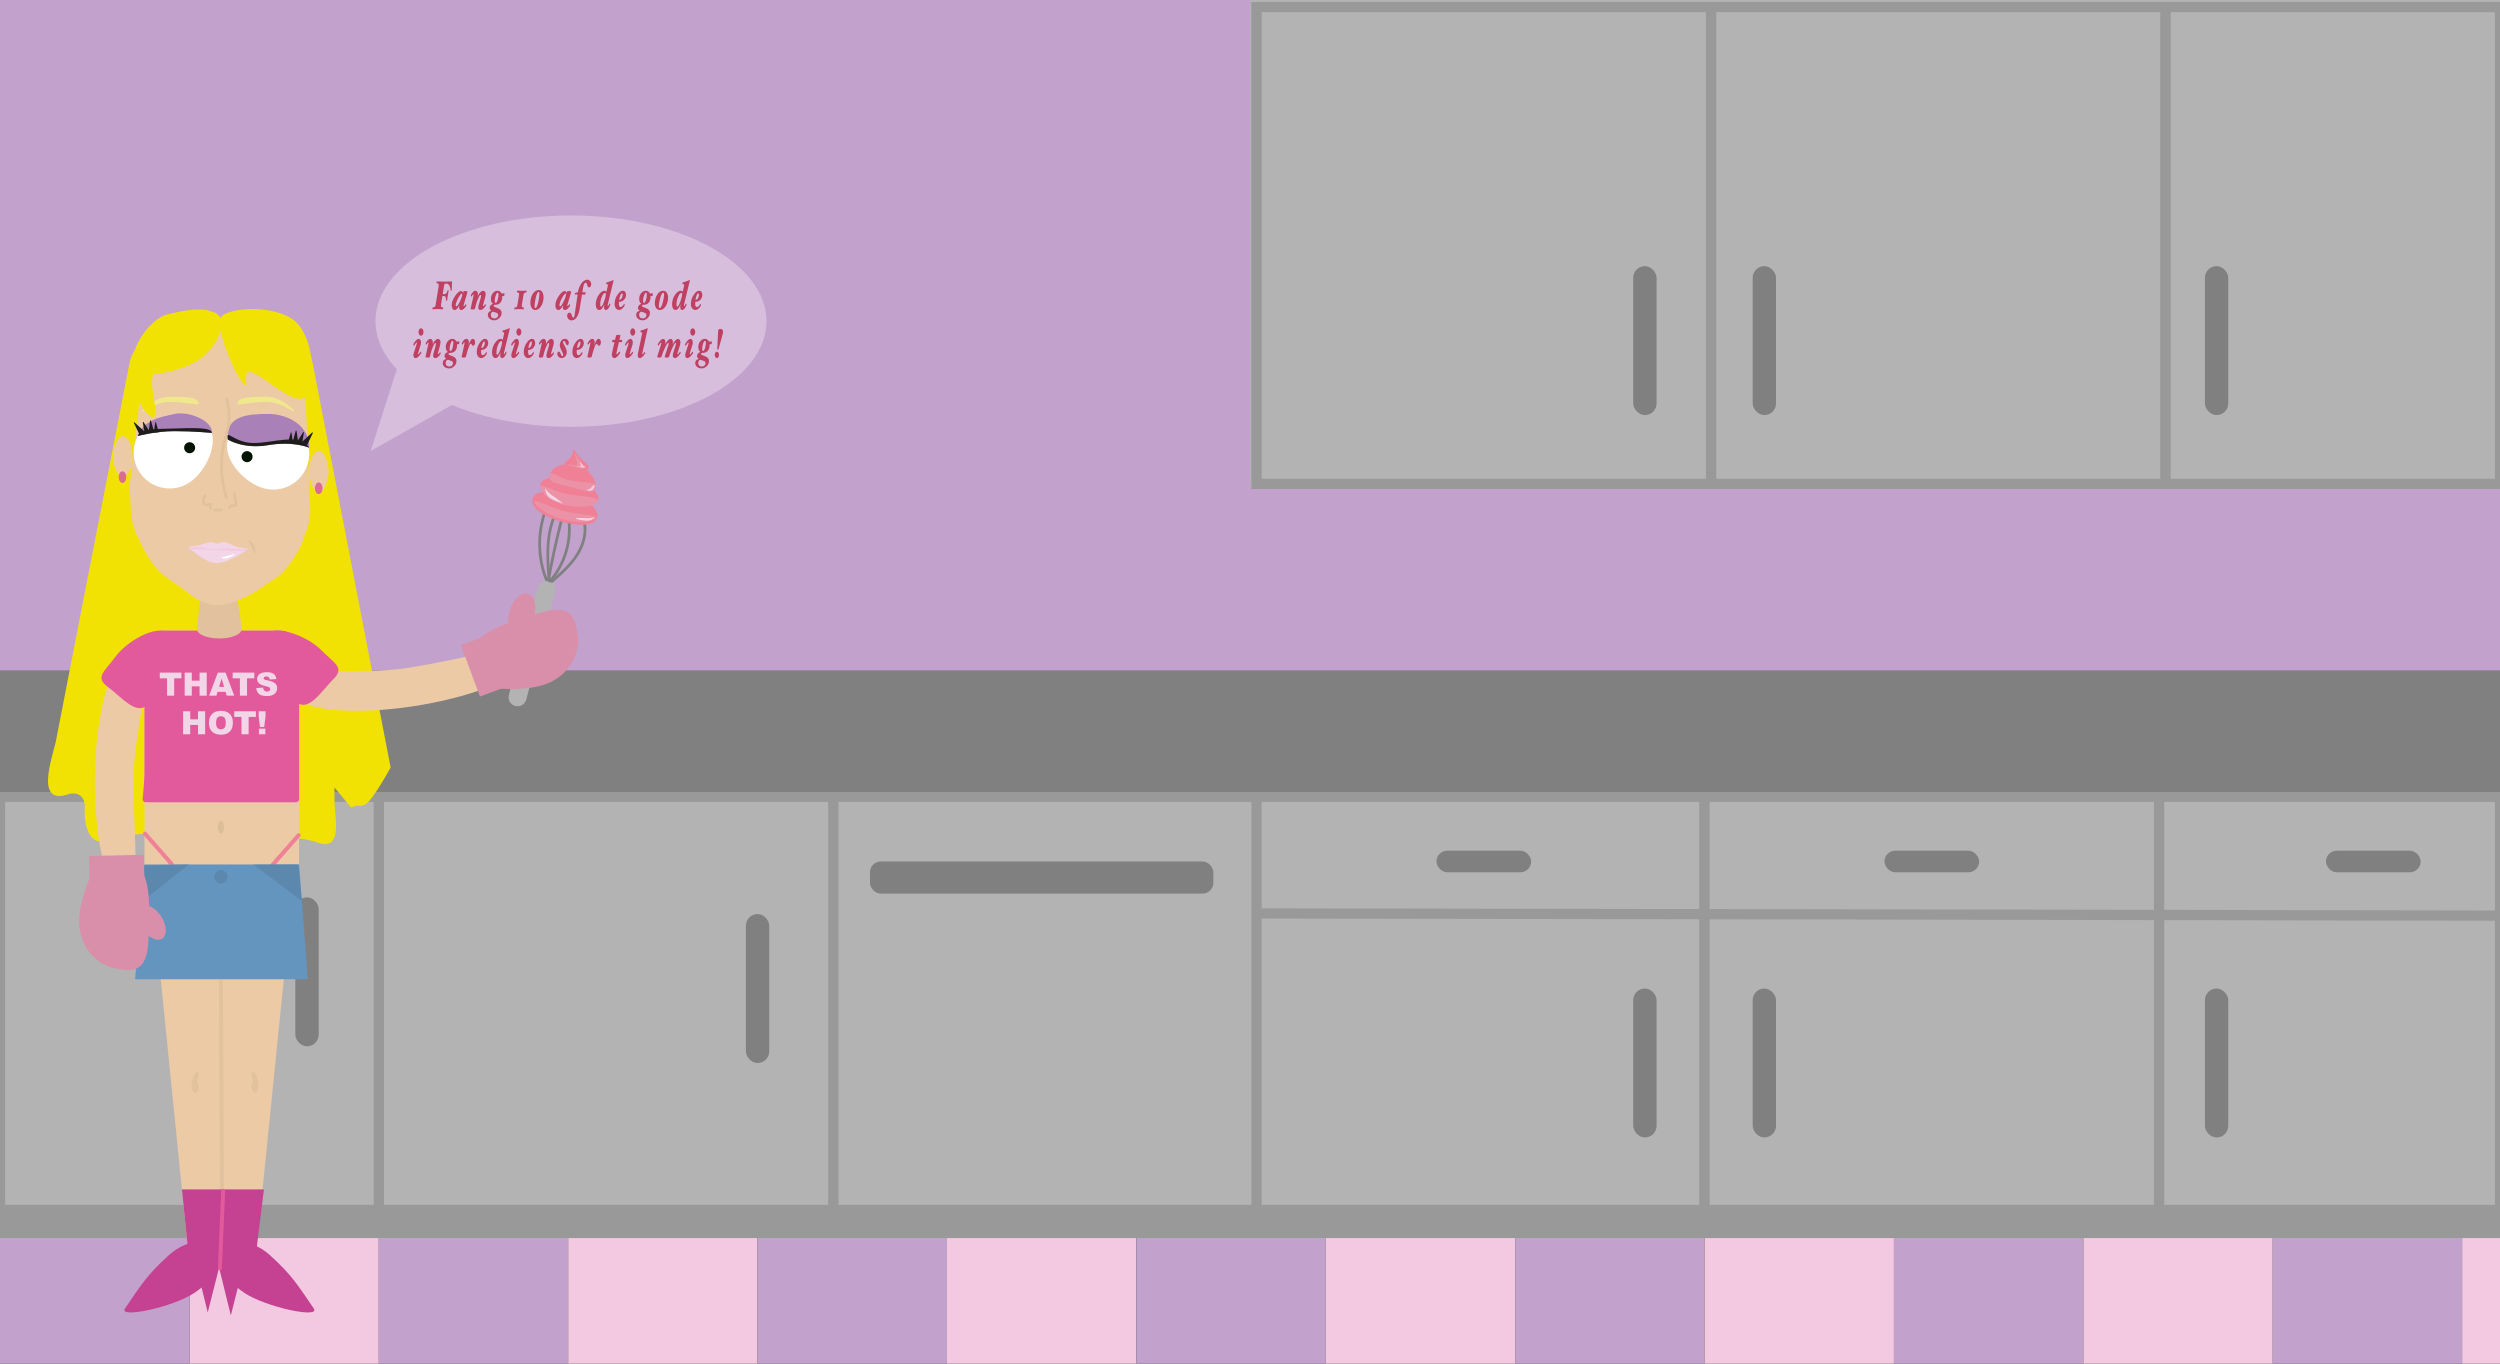 <svg id="Layer_1" data-name="Layer 1" xmlns="http://www.w3.org/2000/svg" xmlns:xlink="http://www.w3.org/1999/xlink" width="1980mm" height="1080mm" viewBox="0 0 5612.6 3061.42"><rect x="0" y="0" width="5612.6" height="3061.42" fill="#333333" stroke="none"/><defs><style>.cls-1,.cls-16{fill:none;}.cls-2{fill:#f2c9e1;}.cls-3{fill:#c2a2cc;}.cls-4,.cls-6{fill:#b3b3b3;}.cls-5{fill:#999;}.cls-6{stroke:#999;stroke-miterlimit:10;stroke-width:23px;}.cls-7{fill:#808081;}.cls-8{clip-path:url(#clip-path);}.cls-9{clip-path:url(#clip-path-2);}.cls-10{fill:#f1e204;}.cls-11{fill:#e1c19e;}.cls-12{fill:#eccaa5;}.cls-13{fill:#e25a9c;}.cls-14{fill:#ddbe9b;}.cls-15{fill:#ef8095;}.cls-16{stroke:#ef8095;stroke-linecap:round;stroke-linejoin:round;stroke-width:1.27px;}.cls-17{fill:#6495bf;}.cls-18{fill:#d98faa;}.cls-19{fill:#c54191;}.cls-20{fill:#5c88ae;}.cls-21{fill:#fff;}.cls-22{fill:#a980b8;}.cls-23{fill:#1d1d1b;}.cls-24{fill:#f2d5e6;}.cls-25{fill:#001400;}.cls-26{fill:#efe88c;}.cls-27{fill:#d96b94;}.cls-28{clip-path:url(#clip-path-4);}.cls-29{fill:#eb92a7;}.cls-30{fill:#d7bedd;}.cls-31{fill:#bf4061;}</style><clipPath id="clip-path"><rect class="cls-1" x="107.83" y="693.98" width="1267.74" height="2259.16"/></clipPath><clipPath id="clip-path-2"><rect class="cls-1" x="107.83" y="693.97" width="1267.74" height="2259.16"/></clipPath><clipPath id="clip-path-4"><rect class="cls-1" x="1199.35" y="1016.48" width="164.14" height="150.79" transform="translate(-106.24 2045.09) rotate(-74.92)"/></clipPath></defs><rect class="cls-2" x="425.2" y="2705.71" width="425.2" height="355.71"/><rect class="cls-3" y="2705.71" width="425.2" height="355.71"/><rect class="cls-3" width="5612.6" height="1778.03"/><rect class="cls-4" y="1778.03" width="5612.6" height="927.68"/><rect class="cls-4" x="2806.3" width="2806.3" height="1086.35"/><rect class="cls-3" x="850.39" y="2705.71" width="425.2" height="355.71"/><rect class="cls-2" x="1275.59" y="2705.71" width="425.2" height="355.71"/><rect class="cls-3" x="1700.79" y="2705.71" width="425.2" height="355.71"/><rect class="cls-2" x="2125.98" y="2705.71" width="425.2" height="355.71"/><rect class="cls-3" x="2551.18" y="2705.71" width="425.2" height="355.71"/><rect class="cls-2" x="2976.38" y="2705.71" width="425.2" height="355.71"/><rect class="cls-3" x="3401.57" y="2705.71" width="425.2" height="355.71"/><rect class="cls-2" x="3826.77" y="2705.71" width="425.2" height="355.71"/><rect class="cls-3" x="4251.97" y="2705.71" width="425.2" height="355.71"/><rect class="cls-2" x="4677.17" y="2705.71" width="425.2" height="355.71"/><rect class="cls-3" x="5102.36" y="2705.71" width="425.2" height="355.71"/><rect class="cls-2" x="5527.56" y="2705.71" width="85.04" height="355.71"/><rect class="cls-5" y="2705.71" width="5612.6" height="73.83"/><rect class="cls-6" x="2806.3" y="1788.89" width="1020.47" height="927.68"/><rect class="cls-6" x="3826.77" y="1788.89" width="1020.47" height="927.68"/><rect class="cls-6" x="4847.24" y="1788.89" width="765.35" height="927.68"/><rect class="cls-6" x="2820.98" y="15.85" width="1020.47" height="1070.5"/><rect class="cls-6" x="3841.45" y="15.85" width="1020.47" height="1070.5"/><rect class="cls-6" x="4861.92" y="15.85" width="750.68" height="1070.5"/><rect class="cls-6" x="1800.5" y="1788.89" width="1020.47" height="927.68"/><rect class="cls-6" x="850.39" y="1788.89" width="1020.47" height="927.68"/><rect class="cls-6" y="1788.89" width="850.39" height="927.68"/><rect class="cls-5" x="4212.65" y="650.03" width="23" height="2806.35" transform="translate(2163.42 6273.69) rotate(-89.9)"/><rect class="cls-7" x="3666.63" y="2219.28" width="52.46" height="334.37" rx="26.23"/><rect class="cls-7" x="3934.81" y="2219.28" width="52.46" height="334.37" rx="26.23"/><rect class="cls-7" x="4950.12" y="2219.28" width="52.46" height="334.37" rx="26.23"/><rect class="cls-7" x="1674.56" y="2052.09" width="52.46" height="334.37" rx="26.23"/><rect class="cls-7" x="663.01" y="2014.56" width="52.46" height="334.37" rx="26.23"/><rect class="cls-7" x="3224.91" y="1909.81" width="212.6" height="48.52" rx="24.26"/><rect class="cls-7" x="4230.71" y="1909.81" width="212.6" height="48.52" rx="24.26"/><rect class="cls-7" x="5221.86" y="1909.81" width="212.6" height="48.52" rx="24.26"/><rect class="cls-7" x="1953.14" y="1934.07" width="770.88" height="72.16" rx="24.26"/><rect class="cls-7" x="3666.63" y="597.5" width="52.46" height="334.37" rx="26.23"/><rect class="cls-7" x="3934.81" y="597.5" width="52.46" height="334.37" rx="26.23"/><rect class="cls-7" x="4950.12" y="597.5" width="52.46" height="334.37" rx="26.23"/><rect class="cls-7" y="1504.99" width="5612.6" height="273.05"/><g id="Artwork_21" data-name="Artwork 21"><g class="cls-8"><g class="cls-9"><path class="cls-10" d="M376.28,745.9H616.33a87.48,87.48,0,0,1,85.9,70.92l174.63,905.82a1.9,1.9,0,0,1-.21,1.26c-66.53,116.93-56.88,73.29-88.07,89.12-.6.3-37.71-45.67-37.71-45v28.72c0,36.4,21,116.83-39.69,94.32-69-25.61-433.88-29.81-476.95-5.64-23.84,13.38-47.58-17.09-43.71-76.49-2.94-35.89-35.3-26.54-36-26.28-78.87,28.09-35.42-86-28.62-120.9L290.41,816.66a87.47,87.47,0,0,1,85.87-70.76"/><path class="cls-11" d="M515.38,1433.43H469.33a26.93,26.93,0,0,1-26.92-26.93l7.69-66.83c0-14.87,4.36-19.23,19.23-19.23h46.05c14.88,0,16.73,1.85,16.73,16.72l10.2,69.34a26.93,26.93,0,0,1-26.93,26.93"/><path class="cls-12" d="M389.15,1307.52l-4-3.14c-1.76-1.38-3.6-2.65-5.47-3.88-37.56-24.7-55.59-62.37-74.24-103.79-13.87-30.8-11.21-62-13.73-87.48-.81-8.09-1.53-17,0-25L313.17,901.3c9.92-72.34,31.59-185.42,104.61-185.42h168c73.09,0,91.57,111.64,100.42,185.22q.34,2.8.46,5.64l8.79,217.65c.06,1.66.2,3.32.38,5,3.67,35.11-6,57.94-19.14,92.2-3.19,8.34,5.63-11,0,0-.09.19-.5,1.06-1.12,2.42a228.63,228.63,0,0,1-42.1,62.25l-.19.2c-4.29,5.16-16.51,12.65-22.06,16.42-12,8.18-39.29,26.34-44.19,29-67.57,36.39-99.76,38-158.36-11.39-2.37-2-8-5.35-12.19-7.89a73,73,0,0,1-7.32-5"/><path class="cls-10" d="M657.28,717c44.3,31.12,52.9,130.35,35.39,165.92-27.8,56.47-150.38-102.59-140.2-27.09,7.07,52.4-84.81-130.27-50.84-149.23,31.91-17.8,113.78-19,155.65,10.4"/><path class="cls-10" d="M377.81,705.28c-46.89,10.6-95.2,93.79-75,121.19s109.28,6.52,148-22,64.12-86.1,33.66-101.22c-28.62-14.21-59.73-8.6-106.65,2"/><path class="cls-12" d="M629,2070.94H366.89a42.52,42.52,0,0,1-42.52-42.52V1458.21a42.52,42.52,0,0,1,42.52-42.51H629a42.51,42.51,0,0,1,42.51,42.51v570.21A42.52,42.52,0,0,1,629,2070.94"/><path class="cls-12" d="M516.63,2830l-34.63.32c-23.48,0-60.61-3.45-60.61-30.86l-74.08-736.3c0-27.41,71.62-34.06,95.1-34.06h99.9c23.48,0,96.83,0,108.05,39.3l-74.8,739c0,27.41-35.45,22.63-58.93,22.63"/><path class="cls-13" d="M664,1801.16H327.22a7,7,0,0,1-7-7.64c1.38-14.07,4.1-44.23,4.1-61.8V1458.21a42.52,42.52,0,0,1,42.52-42.51H629a42.51,42.51,0,0,1,42.51,42.51v335.45a7.5,7.5,0,0,1-7.5,7.5"/><line class="cls-12" x1="495.89" y1="2198.45" x2="498.84" y2="2830.14"/><rect class="cls-11" x="492.93" y="2198.45" width="8.87" height="631.69" transform="translate(-11.72 2.35) rotate(-0.27)"/><path class="cls-14" d="M503.08,1857.19c0,7.94-3.22,14.37-7.19,14.37s-7.18-6.43-7.18-14.37,3.21-14.37,7.18-14.37,7.19,6.43,7.19,14.37"/><path class="cls-15" d="M382.06,1941.93l-59.4-67.6a3.92,3.92,0,1,1,5.89-5.17l59.4,67.6a3.92,3.92,0,1,1-5.89,5.17"/><path class="cls-16" d="M382.06,1941.93l-59.4-67.6a3.92,3.92,0,1,1,5.89-5.17l59.4,67.6a3.92,3.92,0,1,1-5.89,5.17Z"/><path class="cls-15" d="M613.84,1945.39l59.41-67.59a3.92,3.92,0,0,0-5.89-5.18L608,1940.22a3.92,3.92,0,0,0,5.89,5.17"/><path class="cls-16" d="M613.84,1945.39l59.41-67.59a3.92,3.92,0,0,0-5.89-5.18L608,1940.22a3.92,3.92,0,0,0,5.89,5.17Z"/><polygon class="cls-17" points="690.86 2198.45 303.33 2198.45 324.37 1940.79 671.54 1940.79 690.86 2198.45"/><path class="cls-12" d="M299.81,1755c0,143.39,18.87,259.63-18.78,259.63S212.85,1898.39,212.85,1755s34.58-276.63,68.18-259.63c75.46,38.18,18.78,116.24,18.78,259.63"/><path class="cls-13" d="M241.66,1541.85c-29.82-21.7-5.45-35.81,18.06-68.13s90.59-73.69,120.42-52S356.58,1546.64,333.07,1579s-61.58-15.41-91.41-37.11"/><path class="cls-12" d="M925.22,1498c141.45-23.53,253-61.22,259.2-24.07s-103.48,86.32-244.93,109.84-278.55,11.28-267.3-24.65c25.28-80.71,111.59-37.6,253-61.12"/><path class="cls-13" d="M748.85,1524.36c26.42-25.74.29-36.23-27.6-64.85s-100.18-60-126.61-34.27,41.16,120.26,69,148.89,58.75-24,85.17-49.77"/><rect class="cls-18" x="1054.29" y="1434.71" width="55.79" height="123.21" transform="translate(-451.88 468.34) rotate(-20.3)"/><path class="cls-18" d="M319.11,2084.89c13.15,20,33.31,30,45,22.28s10.58-30.17-2.57-50.18-33.31-30-45-22.28-10.58,30.17,2.57,50.18"/><path class="cls-11" d="M542.31,1412.76h-99.9c0,11.42,22.36,20.67,49.95,20.67s49.95-9.25,49.95-20.67"/><path class="cls-19" d="M704.41,2937.6c16,23.28-107.59-2.85-155.37-34.77s-73.8-76.84-58.11-100.33,72.33-23.3,114.93,15.27c50.68,45.88,63,68.15,98.55,119.83"/><path class="cls-19" d="M280.65,2937.6c-16,23.28,107.58-2.85,155.37-34.77s73.8-76.84,58.11-100.33-72.33-23.3-114.93,15.27c-50.68,45.88-63,68.15-98.55,119.83"/><polygon class="cls-19" points="575.56 2807.34 421.39 2799.43 408.39 2670.18 592.54 2670.18 575.56 2807.34"/><polygon class="cls-19" points="466.35 2946.51 436.87 2826.43 497.53 2823.67 466.35 2946.51"/><polygon class="cls-19" points="518.19 2953.13 488.71 2833.05 549.37 2830.29 518.19 2953.13"/><line class="cls-13" x1="501.21" y1="2670.27" x2="493.51" y2="2850.93"/><polygon class="cls-13" points="489.09 2850.65 496.79 2669.99 505.64 2670.55 497.94 2851.21 489.09 2850.65"/><path class="cls-11" d="M564.58,2409.7c1.33-7,8.25-3.5,12.42,9.23,6.59,20.11,1.55,32.57-3.13,34.1-5.65,1.85-14.15-11.34-6.79-22.14,3.26-4.77-3.59-15.43-2.5-21.19"/><path class="cls-11" d="M445.88,2410.27c-1.33-7-8.24-3.49-12.42,9.24-6.59,20.11-1.55,32.57,3.13,34.1,5.65,1.85,14.15-11.35,6.79-22.14-3.26-4.77,3.59-15.44,2.5-21.2"/><polygon class="cls-20" points="677.71 2023.09 569.25 1941.17 669.79 1940.79 677.71 2023.09"/><polygon class="cls-20" points="317.56 2025.34 423.99 1940.79 323.46 1942.88 317.56 2025.34"/><path class="cls-18" d="M253.57,2173.14c-40-9.48-91.42-57.58-71.39-142,17.9-75.43,38.9-102.46,80-103.49,84.93-2.11,72.91,101.38,71.21,178.89s-35.4,77.11-79.86,66.58"/><rect class="cls-18" x="200.31" y="1920.37" width="123.21" height="55.79" transform="translate(-40.39 5.86) rotate(-1.19)"/><path class="cls-20" d="M480.88,1968.35a15,15,0,1,1,15,15,15,15,0,0,1-15-15"/><path class="cls-21" d="M315,1062.43a80.63,80.63,0,0,1,19.37-112.37c36.38-25.68,108.09-31.44,133.77,4.93s-4.38,101.13-40.76,126.81A80.64,80.64,0,0,1,315,1062.43"/><path class="cls-21" d="M690.53,1042.07a80.63,80.63,0,0,1-100.66,53.57c-42.59-13-91.1-66.12-78.1-108.71S594.36,928.4,637,941.41a80.64,80.64,0,0,1,53.58,100.66"/><path class="cls-22" d="M511.77,986.93s34.79,21.92,90.07,12.5c57.14-9.74,92.38,5.74,92.38,5.74,1.43-49.19-47.87-75.92-92-75.92-45.57,0-97,4.16-90.43,57.68"/><path class="cls-22" d="M309.21,978.91S348.81,968,392,968s83.79,3.9,83.79,3.9c1.9-26.61-48.4-49.34-83.76-42.69-34.5,6.49-71.81,16.08-82.84,49.66"/><path class="cls-23" d="M511.77,986.93s34.79,21.92,90.07,12.5c57.14-9.74,92.38,5.74,92.38,5.74-22.75-34-80.16-10.62-124.31-10.62-45.57,0-64.14-34.75-58.14-7.62"/><path class="cls-23" d="M309.21,978.91S348.81,968,392,968s83.79,3.9,83.79,3.9c.05-13.51-48.06-11-86.84-9.87-35.1,1-74.66-.05-79.76,16.84"/></g><path class="cls-24" d="M358.74,1510.08h48.57v12.77H391v38.94H375v-38.94h-16.3Z"/><path class="cls-24" d="M414.61,1510.08h16v18.09h17.46v-18.09H464.1v51.71H448.05v-20.92H430.59v20.92h-16Z"/><path class="cls-24" d="M506.51,1553.25H488.37l-2.52,8.54H469.53L489,1510.08H506.4l19.43,51.71H509.09Zm-3.32-11.18-5.71-18.59-5.64,18.59Z"/><path class="cls-24" d="M522.36,1510.08h48.57v12.77h-16.3v38.94h-16v-38.94h-16.3Z"/><path class="cls-24" d="M575.37,1544.68l15.21-1a11.59,11.59,0,0,0,2,5.64,8.42,8.42,0,0,0,7,3.14,7.84,7.84,0,0,0,5.28-1.6,4.82,4.82,0,0,0,1.85-3.72,4.75,4.75,0,0,0-1.77-3.6q-1.75-1.59-8.18-3-10.52-2.37-15-6.28a12.63,12.63,0,0,1-4.52-10,13.48,13.48,0,0,1,2.32-7.53,15.26,15.26,0,0,1,6.94-5.57c3.1-1.36,7.33-2,12.72-2q9.91,0,15.11,3.68t6.19,11.73l-15.06.88a7,7,0,0,0-7.83-6.66,6.41,6.41,0,0,0-4.2,1.18,3.61,3.61,0,0,0-1.41,2.87,2.88,2.88,0,0,0,1.17,2.23q1.13,1,5.36,1.9,10.47,2.27,15,4.57a15.73,15.73,0,0,1,6.59,5.73,14.48,14.48,0,0,1,2.07,7.65,16.39,16.39,0,0,1-2.75,9.17,17.22,17.22,0,0,1-7.69,6.37,31.05,31.05,0,0,1-12.45,2.17q-13.2,0-18.28-5.08A20.07,20.07,0,0,1,575.37,1544.68Z"/><path class="cls-24" d="M411.06,1596.76h16v18.1H444.5v-18.1h16.05v51.71H444.5v-20.91H427v20.91h-16Z"/><path class="cls-24" d="M469.15,1622.65q0-12.66,7.06-19.71t19.64-7.06q12.91,0,19.9,6.93t7,19.42q0,9.06-3.05,14.87a21.68,21.68,0,0,1-8.82,9q-5.76,3.22-14.37,3.23T482,1646.57a21.79,21.79,0,0,1-9.29-8.82Q469.15,1631.72,469.15,1622.65Zm16,.08q0,7.83,2.91,11.25a11,11,0,0,0,15.89.07q2.82-3.36,2.82-12,0-7.3-2.94-10.67a10.06,10.06,0,0,0-8-3.37,9.71,9.71,0,0,0-7.76,3.42Q485.14,1614.82,485.13,1622.73Z"/><path class="cls-24" d="M525.9,1596.76h48.57v12.77h-16.3v38.94h-16v-38.94H525.9Z"/><path class="cls-24" d="M580.78,1596.76h15.35v11.79l-3,23.66h-9.48l-2.9-23.66Zm.53,39h14.32v12.66H581.31Z"/><g class="cls-9"><path class="cls-23" d="M702.17,972.43l-13,27.47-10.91-8,22.24-20.67a1,1,0,0,1,1.63,1.18"/><path class="cls-23" d="M682.22,971.51l-3.54,22-10.31-3.91,12-18.85a1,1,0,0,1,1.88.71"/><path class="cls-23" d="M665.79,967.71l3.2,22.1-11-.66,5.81-21.56a1,1,0,0,1,2,.12"/><path class="cls-23" d="M654.48,972.08l3.2,22.1-11-.66L652.48,972a1,1,0,0,1,2,.12"/><path class="cls-23" d="M300.69,949.79l13.2,27.36,10.84-8.08-22.42-20.48a1,1,0,0,0-1.62,1.2"/><path class="cls-23" d="M320.64,948.7l3.72,22,10.28-4L322.5,948a1,1,0,0,0-1.86.73"/><path class="cls-23" d="M337,944.75l-3,22.13,11-.76-6-21.5a1,1,0,0,0-2,.13"/><path class="cls-23" d="M348.37,949l-3,22.12,11-.75-6-21.51a1,1,0,0,0-2,.14"/><path class="cls-25" d="M413.42,1005.17a12.35,12.35,0,1,1,12.35,12.35,12.35,12.35,0,0,1-12.35-12.35"/><path class="cls-25" d="M542.31,1025.26a12.36,12.36,0,1,1,12.35,12.35,12.35,12.35,0,0,1-12.35-12.35"/><path class="cls-26" d="M660.74,923.83c0,3.6-29.27-21.64-62.32-21.64s-65.57,8.6-65.57,5c0-16.52,32.51-16.52,65.57-16.52s62.32,29.56,62.32,33.16"/><path class="cls-11" d="M506.51,897.05c2.55,14.92,5.1,30,4.44,45.19-.65,14.84-5.39,28.89-9.14,43.14a236.5,236.5,0,0,0,3.55,132.31c1.24,3.87,7.36,2.22,6.11-1.68a230.89,230.89,0,0,1-10.7-84.3,226.55,226.55,0,0,1,6.4-41.75c3.62-14.41,8.56-28.5,9.83-43.39,1.48-17.17-1.49-34.34-4.38-51.2a3.2,3.2,0,0,0-3.9-2.22,3.25,3.25,0,0,0-2.21,3.9"/><path class="cls-11" d="M523,1108.85q1.06,6.64,2.14,13.27l1,6.33a16,16,0,0,1,.4,2.75c0,.14-.07.62,0,.56.09-.36-.11,0-.11,0a20.45,20.45,0,0,1-2.78.39,23.44,23.44,0,0,0-4.73.27c-3.3.67-6.56,3.15-6.31,6.84a3.24,3.24,0,0,0,3.17,3.17,3.2,3.2,0,0,0,3.17-3.17c0-.59-.09-.29-.13,0s.22-.14,0-.06a7.37,7.37,0,0,1,1.35-.56,19.34,19.34,0,0,1,3.84-.13c3.48-.09,7.27-1.18,8.52-4.82.7-2.06.17-4.23-.17-6.3s-.71-4.42-1.07-6.64l-2.19-13.56c-.27-1.69-2.38-2.63-3.9-2.21a3.23,3.23,0,0,0-2.21,3.89"/><path class="cls-11" d="M496.8,1141.91H482.49a3.17,3.17,0,1,0,0,6.33H496.8a3.17,3.17,0,1,0,0-6.33"/><path class="cls-11" d="M475.65,1140.79c0-2.79-.09-5.58-.13-8.37a3.16,3.16,0,0,0-1.57-2.73c-3-1.51-5.45-.45-8.36.55-1.85.64-3.16.33-4.55-1.37-3.37-4.14-.26-10,1.88-14.22,1.85-3.62-3.61-6.83-5.47-3.2-3.13,6.11-6.38,13.66-2.22,20.13a11.08,11.08,0,0,0,7.66,5.25,9.86,9.86,0,0,0,4.8-.63c.68-.25,1.35-.55,2-.77.1,0,.77-.26.75-.24s.52.09.27,0c-.52-.91-1-1.83-1.57-2.74q.07,4.18.13,8.37c.06,4.07,6.4,4.08,6.34,0"/><path class="cls-24" d="M422.46,1228.3s37.14-7.82,64.13-6.61c29,1.3,70.25,11.17,70.25,11.17s-45.15,33.63-73.66,31.32c-25.49-2.07-60.72-35.88-60.72-35.88"/><path class="cls-24" d="M427.49,1233.15l57,11.67a3.26,3.26,0,0,0,3.9-2.21,3.2,3.2,0,0,0-2.22-3.9l-57-11.66a3.24,3.24,0,0,0-3.9,2.21,3.19,3.19,0,0,0,2.21,3.89"/><path class="cls-24" d="M427.41,1233c16,2.44,30.51,11.63,47,11.46,4.08,0,4.09-6.38,0-6.34-15.84.16-29.91-8.88-45.34-11.23a3.27,3.27,0,0,0-3.9,2.21c-.41,1.5.51,3.64,2.22,3.9"/><path class="cls-24" d="M446.43,1224.26s21.49-7.09,28.7-7.21c7.74-.14,16.54,6.74,16.54,6.74s-9.14,6.49-16.77,6.31c-6.82-.17-28.47-5.84-28.47-5.84"/><path class="cls-24" d="M487.24,1221.42s9.2-5.3,16.34-4.33c7.67,1,26.21,10.15,26.21,10.15s-20.89,4-28.41,2.71c-6.71-1.19-14.14-8.53-14.14-8.53"/><path class="cls-2" d="M431.14,1233c31.5,1.27,63,2.74,94.52,3.79a193,193,0,0,0,26.35-.63c1.61-.17,5.21-2.2,4.82-3.28-.47-1.34-4.8-1.34-6.41-1.17a171.25,171.25,0,0,1-22.43.53c-7.8-.21-15.64-1.73-23.4-.9-15.22,1.63-30.58,2.61-47.07-1.89-8.49-2.31-24.39-1.18-33.19-1.53-3.86-.16,3,4.93,6.81,5.08"/><path class="cls-21" d="M528.3,1242.93c-14.7,13.19-28,12.71-31.52,8.81"/><path class="cls-12" d="M276.36,1071.53c-11.18.21-22.51-24-22.93-44.86-.46-22.4,11.54-48.07,22.93-47.87s22,26.46,21.41,48.54c-.56,19.74-10.33,44-21.41,44.19"/><path class="cls-12" d="M716.23,1104.52c-11.17.21-22.5-24-22.93-44.86-.45-22.4,11.55-48.08,22.93-47.87s22,26.46,21.42,48.54c-.56,19.73-10.33,44-21.42,44.19"/><path class="cls-26" d="M318.54,923.83c0,3.6,29.28-21.64,62.33-21.64s65.56,8.6,65.56,5c0-16.52-32.51-16.52-65.56-16.52s-62.33,29.56-62.33,33.16"/><path class="cls-10" d="M341.21,860.41c0,28.43,25.56,111.36-17.48,60.36-10-11.8-16.26-31.93-16.26-60.36S322.57,809,341.21,809s0,23,0,51.46"/><path class="cls-27" d="M724,1096.16c0,7.22-3.78,13.07-8.45,13.07s-8.44-5.85-8.44-13.07,3.78-13.07,8.44-13.07,8.45,5.85,8.45,13.07"/><path class="cls-27" d="M283.43,1071.14c0,7.22-3.78,13.07-8.44,13.07s-8.45-5.85-8.45-13.07,3.79-13.07,8.45-13.07,8.44,5.85,8.44,13.07"/><path class="cls-4" d="M1156.67,1584.84h0a20.14,20.14,0,0,1-14.21-24.68l65.34-242.47a20.14,20.14,0,0,1,38.89,10.47l-65.34,242.48a20.12,20.12,0,0,1-24.68,14.2"/><path class="cls-11" d="M556.86,1212.06c16.42,7.11,18.55,24,15.24,31.67"/><path class="cls-18" d="M1297.4,1430.59c4.14,40.93-24.48,105.23-110.78,113.94-77.14,7.78-109.56-3.22-124-41.75-29.81-79.56,71.92-102.09,145.71-125.85s84.45,8.21,89.06,53.66"/><path class="cls-18" d="M1198.51,1387.18c7.65-25.55,1.67-49.9-13.37-54.4s-33.41,12.55-41.06,38.1-1.66,49.9,13.37,54.4,33.41-12.56,41.06-38.1"/><path class="cls-7" d="M1229.87,1301a216.29,216.29,0,0,1-14-57.44,220.1,220.1,0,0,1,1.88-59.12,217.69,217.69,0,0,1,8.22-32.68c1.3-3.87-4.82-5.54-6.11-1.68a222.89,222.89,0,0,0-11.19,59.5,227,227,0,0,0,5.08,60.34,217.42,217.42,0,0,0,10,32.76,3.26,3.26,0,0,0,3.89,2.22c1.52-.42,2.85-2.3,2.22-3.9"/><path class="cls-7" d="M1241.51,1307.42c15.55-13.49,31.14-27.14,44.27-43.06,13-15.71,23.5-33.7,28.21-53.66a91.07,91.07,0,0,0,1.67-34c-.25-1.69-2.4-2.62-3.9-2.21a3.25,3.25,0,0,0-2.21,3.9c2.73,19-2.25,38.53-10.92,55.44-9,17.61-22.12,32.64-36.29,46.3-8.17,7.88-16.73,15.35-25.31,22.79a3.2,3.2,0,0,0,0,4.48,3.24,3.24,0,0,0,4.48,0"/><path class="cls-7" d="M1236.08,1304c-2.84-36.7-5.76-74.24,1.46-110.63a181.09,181.09,0,0,1,8.5-29.61,3.18,3.18,0,0,0-2.21-3.9,3.24,3.24,0,0,0-3.9,2.22c-13.48,35-14.35,73.17-12.37,110.17.56,10.59,1.37,21.17,2.19,31.75a3.24,3.24,0,0,0,3.16,3.17,3.19,3.19,0,0,0,3.17-3.17"/><path class="cls-7" d="M1237.52,1306.45a180.11,180.11,0,0,0,29.29-47.29,185.12,185.12,0,0,0,13.81-54.52,175.77,175.77,0,0,0,.19-31.37,3.26,3.26,0,0,0-3.17-3.17,3.18,3.18,0,0,0-3.17,3.17,174.29,174.29,0,0,1-3.87,53.83,178.25,178.25,0,0,1-20,50.2A169.8,169.8,0,0,1,1233,1302a3.26,3.26,0,0,0,0,4.48,3.19,3.19,0,0,0,4.48,0"/><path class="cls-7" d="M1234.43,1302.5q9.48-52.24,21.76-103.92,3.48-14.58,7.17-29.11c1-4-5.11-5.64-6.11-1.69q-13.08,51.46-23.36,103.58-2.9,14.7-5.57,29.46a3.25,3.25,0,0,0,2.21,3.89,3.2,3.2,0,0,0,3.9-2.21"/></g><g class="cls-28"><path class="cls-15" d="M1340.88,1161c-5.61,20.83-40.6,20.94-80.81,10.11s-69.21-32.93-64.79-49.34c6.92-25.68,39.47-15.62,80.81-10.11s69.21,32.92,64.79,49.34"/><path class="cls-15" d="M1341.59,1124.09c-8.77,15.24-37.07,23.18-72.52,13.63S1214,1106,1213.21,1089.5c-.78-17.42,37.07-23.18,72.52-13.62s64.59,33,55.86,48.21"/><path class="cls-15" d="M1337.87,1089.92c2.08,17.58-31.26,24.77-59.54,17.15s-50.69-28.86-42.87-44.74c8-16.2,31.26-24.77,59.54-17.14s41,29,42.87,44.73"/><path class="cls-15" d="M1321.35,1050.79c-2.27,8.41-15.73,12.09-30.07,8.23s-29.44-17.92-21.87-22.22c31.82-18,4.15-46.4,30.22-12.51,9.06,11.77,24,18.1,21.72,26.5"/><path class="cls-29" d="M1316.27,1049c-.25,3-5.34,3.23-10.39,2.8s-63.89-14.83-12.83-6.56c12.32,2-21.15-56,13.51-5.6,2.87,4.17,10,6.4,9.71,9.36"/><path class="cls-29" d="M1333.77,1167c-6.49,4.18-35.3,8.38-71.73-1.44s-55.43-28-60.2-34.11c-14.47-18.38,29.87,6.54,66.3,16.36s85.24,6.54,65.63,19.19"/><path class="cls-29" d="M1337.27,1130.34c-6.83,6.39-37.93,11.65-73.09,2.77s-45.07-26.85-49-34.74c-10.45-20.69,25.81,6.15,61.64,11.63,35.25,5.39,77.75,4.24,60.5,20.34"/><path class="cls-29" d="M1333.46,1101c-5.66,7.44-20.24.42-55.4-8.46s-42.18-9.25-43.46-18c-4.13-28,15.79-.15,51.63,5.33,35.25,5.39,63.9-.83,47.23,21.12"/><path class="cls-2" d="M1312.66,1048.59c0,1.23-2.14,1.45-4.24,1.38s-26.75-4.78-5.45-2.44c5.14.56-9.93-22.73,5.47-2.61,1.28,1.67,4.26,2.44,4.22,3.67"/><path class="cls-24" d="M1263.64,1130.22c1.88,1.39-20.45-6.51-29.32-12.5s-9.93-18-10.65-20c-1.89-5.3,5.55,8,14.62,13.6,13,8.06,19.2,14.33,25.35,18.88"/><path class="cls-24" d="M1333.33,1163.13c-1.68.93-7.47,6.75-17.72,5.72a138.91,138.91,0,0,1-21.24-3.68c-6.95-2.08,10.09-2.76,20.33-1.73s24.8-3.72,18.63-.31"/><path class="cls-2" d="M1334.25,1089.4c1.64,1.46,0,6-3.68,10.12s-11.34,1.89-13,.43,4.92-.2,8.59-4.33,6.43-7.68,8.07-6.22"/></g></g></g><ellipse class="cls-30" cx="1281.88" cy="720.98" rx="438.91" ry="237.21"/><polygon class="cls-30" points="1061.24 882.84 832.23 1012.53 890.88 828.85 973.68 784.91 1061.24 882.84"/><path class="cls-31" d="M1014.94,631.87c-.08.72-.16,2.17-.25,4.36s-.14,3.77-.18,4.73q-.12,2.16-.18,5t-.06,5.94c0,.18-.17.35-.49.5a1.77,1.77,0,0,1-1.71,0c-.32-.15-.49-.32-.49-.5a26.61,26.61,0,0,0-2.58-10.26q-2.34-4.95-6.72-4.95h-1a4.72,4.72,0,0,0-2.56.76q-1.21.76-1.88,4.55l-2.94,18.27h2.86a6.88,6.88,0,0,0,5-1.71q1.8-1.71,2.83-6.3c0-.18.22-.34.55-.49a2,2,0,0,1,.79-.23,2.34,2.34,0,0,1,1,.23c.32.15.46.31.42.49-.28,1.74-.59,3.51-.91,5.31s-.63,3.48-.92,5c-.28,1.74-.56,3.71-.82,5.9s-.54,4.12-.82,5.8a1,1,0,0,1-.61.54,2.39,2.39,0,0,1-.74.18,1.83,1.83,0,0,1-1-.22c-.25-.15-.37-.32-.37-.5.25-3.6-.09-6.12-1-7.56a4.56,4.56,0,0,0-4.11-2.16h-2.8l-3,18.31c-.08.48-.15,1-.21,1.66a13.2,13.2,0,0,0-.09,1.4,5.18,5.18,0,0,0,.7,2.93c.46.69,1.8,1.22,4,1.58.12,0,.2.21.25.62s.06.72.06.89a6.93,6.93,0,0,1-.22,1.52c-.14.59-.29.89-.45.89q-3,0-6.19-.23c-2.14-.15-4-.22-5.64-.22s-3.43.07-5.55.22-4.08.23-5.91.23q-.06,0-.18-.45a3.73,3.73,0,0,1-.13-1.07,5.25,5.25,0,0,1,.25-1.47q.24-.84.48-.93c2.49-.42,4.12-1,4.92-1.89s1.41-2.75,1.86-5.72l6.42-39.54c.08-.54.15-1.07.21-1.58a12.79,12.79,0,0,0,.09-1.49,5.28,5.28,0,0,0-.64-2.93c-.43-.63-1.78-1.16-4-1.58-.09-.06-.16-.28-.22-.66a6.26,6.26,0,0,1-.09-.85,6.76,6.76,0,0,1,.21-1.51c.15-.6.32-.89.52-.89l8.66.27q5.85.18,9,.18,2.87,0,8.29-.14C1010.14,632.09,1013,632,1014.94,631.87Z"/><path class="cls-31" d="M1049.59,655.45l-7.81,26.28c-.37,1.26-.63,2.24-.79,2.93a7.12,7.12,0,0,0-.25,1.48,2,2,0,0,0,.12.86.4.4,0,0,0,.37.22c.85,0,1.74-.7,2.65-2.11s1.52-2.12,1.8-2.12.65.32,1,1a3.74,3.74,0,0,1,.49,1.3c0,1.15-1.35,3.2-4,6.17s-5.1,4.46-7.26,4.46a4.87,4.87,0,0,1-3.78-1.4,5.72,5.72,0,0,1-1.28-4,17.36,17.36,0,0,1,.3-3.56c.21-.93.51-2,.92-3.29a41.1,41.1,0,0,1-5.52,9q-2.77,3.24-6.13,3.24a5.15,5.15,0,0,1-4.58-3,15.42,15.42,0,0,1-1.71-7.75q0-9.54,7.55-20.61t13.46-11.07a4.09,4.09,0,0,1,3.06,1.35,5.16,5.16,0,0,1,1.28,3.69l1.07-4c.08-.36.59-.63,1.52-.81a15.17,15.17,0,0,1,2.87-.27,8.45,8.45,0,0,1,3.39.68C1049.31,654.6,1049.75,655,1049.59,655.45Zm-11.85,5.67a3.62,3.62,0,0,0-.25-1.57.78.78,0,0,0-.73-.5q-1.1,0-3.29,2.84a57.93,57.93,0,0,0-4.63,7.24,65.94,65.94,0,0,0-3.93,8.55,22.27,22.27,0,0,0-1.74,7.47,3.6,3.6,0,0,0,.43,2,1.54,1.54,0,0,0,1.34.58q2.37,0,7.59-10.84T1037.74,661.12Z"/><path class="cls-31" d="M1090.76,685.24q0,1.53-4,6.08t-8,4.55a4.88,4.88,0,0,1-3.72-1.31,5.55,5.55,0,0,1-1.22-3.91,19.63,19.63,0,0,1,.22-2.8,36.5,36.5,0,0,1,.82-3.78l4.2-14.67c.28-1.08.5-2,.64-2.7a11.29,11.29,0,0,0,.21-2.16,6.37,6.37,0,0,0-.21-1.89,1,1,0,0,0-1.07-.63c-1,0-2.47,2.19-4.48,6.57a111.75,111.75,0,0,0-5.46,14.67l-2.37,10c-.13.48-.82.85-2.08,1.12a15.12,15.12,0,0,1-2.68.41,20.57,20.57,0,0,1-2.93-.41c-1.47-.27-2.16-.64-2.08-1.12l6-26.92c.28-1.2.49-2.13.61-2.79a9.76,9.76,0,0,0,.18-1.71,1.48,1.48,0,0,0-.15-.72.45.45,0,0,0-.4-.27c-.61,0-1.4.83-2.38,2.48s-1.62,2.47-2,2.47-.65-.33-1-1a4.14,4.14,0,0,1-.49-1.26q0-1.62,3.39-6.16t7-4.55a4.84,4.84,0,0,1,4.15,2.12,9.38,9.38,0,0,1,1.53,5.62q0,.81-.06,1.44a7,7,0,0,1-.24,1.26l-.84,3.42a33.1,33.1,0,0,1,5.73-9.58c2.43-2.85,4.81-4.28,7.12-4.28a5.14,5.14,0,0,1,3.84,1.85,7.73,7.73,0,0,1,1.7,5.44,27.34,27.34,0,0,1-.33,4,28.65,28.65,0,0,1-.89,4l-3.72,13.59c-.36,1.26-.63,2.24-.79,2.93a7.65,7.65,0,0,0-.24,1.48,2,2,0,0,0,.12.86.38.38,0,0,0,.36.22c.86,0,1.74-.7,2.66-2.11s1.51-2.12,1.8-2.12.65.32,1,1A3.54,3.54,0,0,1,1090.76,685.24Z"/><path class="cls-31" d="M1132.61,660.31a25.85,25.85,0,0,1-.49,2.93c-.25,1.11-.53,1.66-.85,1.66l-4-.27c0,.3,0,.71.06,1.22s.06,1,.06,1.39q0,7.83-4.15,12.42t-11.46,4.59a3.61,3.61,0,0,0-2.6.77,2.1,2.1,0,0,0-.76,1.39q0,2.07,3.2,3.2t5.58,2.12a19,19,0,0,1,6,3.69,9.13,9.13,0,0,1,2.84,7.2,15.44,15.44,0,0,1-5.16,11.56q-5.14,4.91-10.7,4.91c-4.52,0-8.12-1.17-10.83-3.51a10.57,10.57,0,0,1-4.06-8.19,9.8,9.8,0,0,1,1.93-6.3q1.92-2.43,6.49-3.33a10.07,10.07,0,0,1-3.23-2.75,6,6,0,0,1-1.16-3.64,9.07,9.07,0,0,1,1.92-5.54,9.7,9.7,0,0,1,5.89-3.47,11.61,11.61,0,0,1-3.78-4.54,15,15,0,0,1-1.22-6.35q0-8.37,4.54-13.5t9.85-5.13a9.57,9.57,0,0,1,5.92,1.67,11.7,11.7,0,0,1,3.48,4.36l6.28-.36c.2,0,.34.2.4.59A4.87,4.87,0,0,1,1132.61,660.31Zm-14.28,47.17a5,5,0,0,0-3.23-4.91,72.4,72.4,0,0,0-8.17-2.83,6.44,6.44,0,0,0-3.7,2.34,9.48,9.48,0,0,0,.64,10.48q1.92,2.21,6.43,2.21a7.56,7.56,0,0,0,5.93-2.34A7.33,7.33,0,0,0,1118.33,707.48Zm.73-46.36a6.52,6.52,0,0,0-.54-2.83,1.67,1.67,0,0,0-1.47-1.13q-1.83,0-4,6.17a37.05,37.05,0,0,0-2.23,12.73,6.4,6.4,0,0,0,.52,2.79,1.65,1.65,0,0,0,1.55,1.08q2.39,0,4.3-6.39A43.06,43.06,0,0,0,1119.06,661.12Z"/><path class="cls-31" d="M1182.2,654a5.13,5.13,0,0,1-.25,1.47c-.16.56-.32.85-.49.85a9.18,9.18,0,0,0-4.14,1.49q-1.59,1.13-2.32,5.82l-3.17,19.67c-.12.72-.21,1.37-.27,1.94a14.53,14.53,0,0,0-.09,1.49c0,1.62.42,2.62,1.25,3a12.48,12.48,0,0,0,3.2.81c.12,0,.2.21.25.62s.06.72.06.89a6.37,6.37,0,0,1-.22,1.52c-.14.59-.29.89-.45.89-1.27,0-3-.08-5.06-.23s-3.91-.22-5.37-.22-3.17.07-5.24.22-3.72.23-4.94.23c-.08,0-.16-.15-.22-.45a5.48,5.48,0,0,1-.09-1.07,5.88,5.88,0,0,1,.22-1.47q.21-.84.51-.93a15.52,15.52,0,0,0,4.24-1.13q1.38-.68,2.23-6.12l3.16-19.64c.12-.73.21-1.37.27-1.94s.1-1.07.1-1.49c0-1.63-.39-2.61-1.16-2.94a18.8,18.8,0,0,0-3.36-.94c-.08,0-.15-.2-.21-.58a6.26,6.26,0,0,1-.09-.85,7.47,7.47,0,0,1,.21-1.56c.14-.62.31-.93.52-.93,1.26,0,3,.09,5.09.27s3.91.27,5.34.27,3.17-.09,5.24-.27,3.72-.27,4.94-.27c0,0,.1.16.18.49A4.23,4.23,0,0,1,1182.2,654Z"/><path class="cls-31" d="M1220.26,667.06a43.85,43.85,0,0,1-1.25,10.22,31,31,0,0,1-3.69,9.22,24.91,24.91,0,0,1-5.88,6.89,12.64,12.64,0,0,1-8,2.48,8.63,8.63,0,0,1-7.87-4.77,22,22,0,0,1-2.75-11.17,42.06,42.06,0,0,1,1.19-10.17,36.38,36.38,0,0,1,3.75-9.27,21.19,21.19,0,0,1,6-6.7,13.15,13.15,0,0,1,7.87-2.66,8.64,8.64,0,0,1,7.87,4.73A21.9,21.9,0,0,1,1220.26,667.06Zm-9.3-7.83a6.92,6.92,0,0,0-.45-2.79,1.51,1.51,0,0,0-1.43-1q-1.57,0-3.15,3.38a52.37,52.37,0,0,0-3,9q-1,4.14-1.88,10a70.73,70.73,0,0,0-.85,9.85,7.24,7.24,0,0,0,.46,2.84,1.47,1.47,0,0,0,1.36,1q1.65,0,3.31-3.56a47.13,47.13,0,0,0,2.94-8.87q1.21-5.13,2-10.62A68.91,68.91,0,0,0,1211,659.23Z"/><path class="cls-31" d="M1282.42,655.45l-7.81,26.28c-.36,1.26-.63,2.24-.79,2.93a7.65,7.65,0,0,0-.24,1.48,2,2,0,0,0,.12.86.39.39,0,0,0,.37.22c.85,0,1.73-.7,2.65-2.11s1.51-2.12,1.8-2.12.65.32,1,1a3.54,3.54,0,0,1,.49,1.3c0,1.15-1.34,3.2-4,6.17s-5.11,4.46-7.26,4.46a4.87,4.87,0,0,1-3.78-1.4,5.68,5.68,0,0,1-1.29-4,17.27,17.27,0,0,1,.31-3.56,34.1,34.1,0,0,1,.92-3.29,41.1,41.1,0,0,1-5.52,9q-2.77,3.24-6.14,3.24a5.14,5.14,0,0,1-4.57-3,15.42,15.42,0,0,1-1.71-7.75q0-9.54,7.54-20.61t13.47-11.07a4.06,4.06,0,0,1,3,1.35,5.12,5.12,0,0,1,1.28,3.69l1.07-4q.12-.54,1.53-.81a15.1,15.1,0,0,1,2.87-.27,8.4,8.4,0,0,1,3.38.68C1282.15,654.6,1282.59,655,1282.42,655.45Zm-11.85,5.67a3.8,3.8,0,0,0-.24-1.57.79.79,0,0,0-.73-.5q-1.1,0-3.29,2.84a56.8,56.8,0,0,0-4.63,7.24,63.38,63.38,0,0,0-3.93,8.55,22.27,22.27,0,0,0-1.74,7.47,3.51,3.51,0,0,0,.43,2,1.54,1.54,0,0,0,1.34.58q2.37,0,7.58-10.84T1270.57,661.12Z"/><path class="cls-31" d="M1327.26,637.58a10.09,10.09,0,0,1-1.35,5.36,4,4,0,0,1-3.54,2.2,2.73,2.73,0,0,1-2.59-1.57,18.33,18.33,0,0,1-1.38-3.56,33.77,33.77,0,0,0-1.19-3.6,2.15,2.15,0,0,0-2-1.62c-2,0-3.42,1.46-4.4,4.36s-2.12,8.58-3.43,17H1314c.24,0,.39.24.46.72a11.6,11.6,0,0,1,.09,1.44,7.41,7.41,0,0,1-.34,2.07c-.22.78-.45,1.17-.7,1.17l-6.89-.36-5,31.06q-2.2,13.41-7,20.2t-11.56,6.8a9.06,9.06,0,0,1-6.77-3.11,10.26,10.26,0,0,1-3-7.06,8.65,8.65,0,0,1,1.4-5,4.37,4.37,0,0,1,3.79-2.07,3.64,3.64,0,0,1,3.2,1.84,19.89,19.89,0,0,1,1.92,3.83q.74,2,1.53,3.78t1.89,1.8c.93-.06,1.68-1,2.25-2.93a49.76,49.76,0,0,0,1.47-7.89l5.85-40.31a1.26,1.26,0,0,0-.06-.67.52.52,0,0,0-.55-.32H1291q-.24,0-.39-.75a5.61,5.61,0,0,1-.16-1,3.43,3.43,0,0,1,.25-1.1q.24-.66.48-.66a22,22,0,0,0,5.11-1.38c.9-.45,1.38-.95,1.46-1.49a47.43,47.43,0,0,1,7.72-18.69Q1311.21,628,1319,628q3.16-.09,5.73,3A10.06,10.06,0,0,1,1327.26,637.58Z"/><path class="cls-31" d="M1377.28,629.66a7.81,7.81,0,0,1-.09,1.08,11.39,11.39,0,0,1-.28,1.26l-11.59,47.85c-.2.78-.45,1.78-.73,3a13.27,13.27,0,0,0-.43,2.57,3.68,3.68,0,0,0,.12,1,.53.53,0,0,0,.55.4c.74,0,1.5-.9,2.29-2.7s1.31-2.7,1.56-2.7.59.32.91.95a3.54,3.54,0,0,1,.49,1.3q0,1.62-3.08,6.89c-2.06,3.51-4.22,5.27-6.5,5.27a3.85,3.85,0,0,1-3.38-1.62,8.09,8.09,0,0,1-1.13-4.68,20.25,20.25,0,0,1,.33-3.56c.23-1.23.56-2.63,1-4.19A49,49,0,0,1,1352,692q-2.8,3.91-6.77,3.92a6.27,6.27,0,0,1-5.55-3.42q-2.07-3.42-2.07-9.19a37.17,37.17,0,0,1,6.3-20.83q6.32-9.58,13.14-9.59a4.36,4.36,0,0,1,2.86.86,5,5,0,0,1,1.41,1.66l2.76-11.4c.2-.84.36-1.6.49-2.29a10.46,10.46,0,0,0,.18-1.75,1.46,1.46,0,0,0-.7-1.39,9.22,9.22,0,0,0-2.59-.77c-.13-.06-.24-.31-.34-.76a5.41,5.41,0,0,1-.15-1.13,6.59,6.59,0,0,1,.12-1.12c.08-.45.2-.68.37-.68q3-.72,7.53-2.25a36.32,36.32,0,0,0,6.13-2.52,2.53,2.53,0,0,1,.7-.4,2.27,2.27,0,0,1,.83-.23c.16,0,.3.11.42.32A1.24,1.24,0,0,1,1377.28,629.66Zm-17.14,30.65a3.72,3.72,0,0,0-.37-1.93,1.27,1.27,0,0,0-1.16-.59q-3.84,0-7.47,8.6a45.23,45.23,0,0,0-3.63,17.77,7.43,7.43,0,0,0,.52,3.2,1.54,1.54,0,0,0,1.37,1q1.33,0,3.2-3.28a51.38,51.38,0,0,0,3.63-8.42q1.83-5.4,2.87-9.54A29.38,29.38,0,0,0,1360.14,660.31Z"/><path class="cls-31" d="M1405.4,662.65q0,5.13-4.12,10t-11.5,4.9c-.12.78-.2,1.55-.24,2.3s-.06,1.45-.06,2.11a13.73,13.73,0,0,0,.85,5.22,2.94,2.94,0,0,0,2.87,2.07,6,6,0,0,0,4.45-2.25,20,20,0,0,0,3.3-4.77.73.73,0,0,1,.42.09,1.61,1.61,0,0,1,.28.32l.27.4a5.5,5.5,0,0,1,.49.95,1.17,1.17,0,0,1,.12.85,17.23,17.23,0,0,1-5.24,7.7q-3.8,3.28-7.45,3.29a8.68,8.68,0,0,1-7.16-3.69,14.57,14.57,0,0,1-2.84-9.19,36.52,36.52,0,0,1,6.25-20.83q6.26-9.31,12-9.32,4,0,5.67,3A13.9,13.9,0,0,1,1405.4,662.65Zm-7.5-.81a7.24,7.24,0,0,0-.28-2.29,1.18,1.18,0,0,0-1.25-.77q-1.89,0-3.72,4.46a35.55,35.55,0,0,0-2.38,10q3.3,0,5.46-3.82A15.4,15.4,0,0,0,1397.9,661.84Z"/><path class="cls-31" d="M1465.6,660.31a25.6,25.6,0,0,1-.48,2.93c-.25,1.11-.53,1.66-.86,1.66l-4-.27c0,.3,0,.71.06,1.22s.06,1,.06,1.39q0,7.83-4.15,12.42t-11.47,4.59a3.58,3.58,0,0,0-2.59.77,2.1,2.1,0,0,0-.76,1.39q0,2.07,3.2,3.2t5.58,2.12a19,19,0,0,1,6,3.69,9.13,9.13,0,0,1,2.84,7.2,15.44,15.44,0,0,1-5.16,11.56q-5.14,4.91-10.7,4.91-6.78,0-10.83-3.51a10.54,10.54,0,0,1-4.06-8.19,9.86,9.86,0,0,1,1.92-6.3c1.29-1.62,3.45-2.73,6.5-3.33a10.07,10.07,0,0,1-3.23-2.75,5.93,5.93,0,0,1-1.16-3.64,9.07,9.07,0,0,1,1.92-5.54,9.7,9.7,0,0,1,5.89-3.47,11.73,11.73,0,0,1-3.79-4.54,15.18,15.18,0,0,1-1.22-6.35q0-8.37,4.55-13.5t9.85-5.13a9.59,9.59,0,0,1,5.92,1.67,11.58,11.58,0,0,1,3.47,4.36l6.29-.36c.2,0,.33.2.39.59A4.07,4.07,0,0,1,1465.6,660.31Zm-14.27,47.17a5,5,0,0,0-3.23-4.91,71.94,71.94,0,0,0-8.18-2.83,6.42,6.42,0,0,0-3.69,2.34,9.48,9.48,0,0,0,.64,10.48q1.92,2.21,6.42,2.21a7.57,7.57,0,0,0,5.94-2.34A7.33,7.33,0,0,0,1451.33,707.48Zm.73-46.36a6.37,6.37,0,0,0-.55-2.83,1.65,1.65,0,0,0-1.46-1.13q-1.83,0-4.06,6.17a37.28,37.28,0,0,0-2.22,12.73,6.4,6.4,0,0,0,.52,2.79,1.65,1.65,0,0,0,1.55,1.08q2.39,0,4.3-6.39A43.06,43.06,0,0,0,1452.06,661.12Z"/><path class="cls-31" d="M1499.83,667.78a41.7,41.7,0,0,1-1.28,10.08,32.13,32.13,0,0,1-3.66,9,23.51,23.51,0,0,1-5.8,6.58,12.93,12.93,0,0,1-8,2.43,9.12,9.12,0,0,1-8-4.23,18.56,18.56,0,0,1-2.87-10.63,41.08,41.08,0,0,1,1.19-10,33.73,33.73,0,0,1,3.75-9.05,20.22,20.22,0,0,1,5.89-6.57,13.39,13.39,0,0,1,7.9-2.52,9.13,9.13,0,0,1,8,4.23A18.7,18.7,0,0,1,1499.83,667.78Zm-9-6.75a6.66,6.66,0,0,0-.46-2.83,1.5,1.5,0,0,0-1.43-1q-1.65,0-3.36,3.15a43.71,43.71,0,0,0-3.23,8.37,81.73,81.73,0,0,0-2.29,10.35,58.31,58.31,0,0,0-.82,8.55,7.06,7.06,0,0,0,.46,2.84,1.47,1.47,0,0,0,1.37,1q1.71,0,3.51-3.43a42.27,42.27,0,0,0,3.14-8.19,98.38,98.38,0,0,0,2.22-9.94A54.3,54.3,0,0,0,1490.83,661Z"/><path class="cls-31" d="M1548.57,629.66a8,8,0,0,1-.1,1.08,9.44,9.44,0,0,1-.27,1.26l-11.59,47.85c-.2.78-.45,1.78-.73,3a13.27,13.27,0,0,0-.43,2.57,3.68,3.68,0,0,0,.12,1,.52.52,0,0,0,.55.4c.73,0,1.5-.9,2.29-2.7s1.31-2.7,1.55-2.7.59.32.92.95a3.74,3.74,0,0,1,.49,1.3q0,1.62-3.08,6.89c-2.06,3.51-4.22,5.27-6.5,5.27a3.88,3.88,0,0,1-3.39-1.62,8.17,8.17,0,0,1-1.12-4.68,20.25,20.25,0,0,1,.33-3.56,42.18,42.18,0,0,1,1-4.19,49,49,0,0,1-5.31,10.13q-2.8,3.91-6.77,3.92a6.27,6.27,0,0,1-5.55-3.42c-1.38-2.28-2.08-5.34-2.08-9.19a37.18,37.18,0,0,1,6.31-20.83q6.32-9.58,13.14-9.59a4.36,4.36,0,0,1,2.86.86,4.85,4.85,0,0,1,1.4,1.66l2.77-11.4c.2-.84.36-1.6.48-2.29a9.62,9.62,0,0,0,.19-1.75,1.48,1.48,0,0,0-.7-1.39,9.32,9.32,0,0,0-2.6-.77c-.12-.06-.23-.31-.33-.76a5.52,5.52,0,0,1-.16-1.13,6.75,6.75,0,0,1,.13-1.12c.08-.45.2-.68.36-.68q3.06-.72,7.54-2.25a36.32,36.32,0,0,0,6.13-2.52,2.53,2.53,0,0,1,.7-.4,2.29,2.29,0,0,1,.82-.23c.17,0,.31.11.43.32A1.33,1.33,0,0,1,1548.57,629.66Zm-17.15,30.65a3.85,3.85,0,0,0-.36-1.93,1.28,1.28,0,0,0-1.16-.59q-3.84,0-7.47,8.6a45.23,45.23,0,0,0-3.63,17.77,7.43,7.43,0,0,0,.52,3.2,1.54,1.54,0,0,0,1.37,1q1.33,0,3.2-3.28a51.38,51.38,0,0,0,3.63-8.42q1.83-5.4,2.87-9.54A29.29,29.29,0,0,0,1531.42,660.31Z"/><path class="cls-31" d="M1576.69,662.65q0,5.13-4.12,10t-11.5,4.9c-.12.78-.2,1.55-.24,2.3s-.06,1.45-.06,2.11a13.73,13.73,0,0,0,.85,5.22,2.93,2.93,0,0,0,2.87,2.07,6,6,0,0,0,4.45-2.25,19.68,19.68,0,0,0,3.29-4.77.74.74,0,0,1,.43.09,1.61,1.61,0,0,1,.28.32l.27.4a5.5,5.5,0,0,1,.49.95,1.17,1.17,0,0,1,.12.85,17.34,17.34,0,0,1-5.25,7.7q-3.78,3.28-7.44,3.29a8.69,8.69,0,0,1-7.17-3.69,14.63,14.63,0,0,1-2.83-9.19,36.52,36.52,0,0,1,6.25-20.83q6.25-9.31,12-9.32,4,0,5.67,3A13.9,13.9,0,0,1,1576.69,662.65Zm-7.51-.81a7.29,7.29,0,0,0-.27-2.29,1.18,1.18,0,0,0-1.25-.77q-1.89,0-3.72,4.46a35.21,35.21,0,0,0-2.38,10q3.29,0,5.46-3.82A15.38,15.38,0,0,0,1569.18,661.84Z"/><path class="cls-31" d="M946,791.82q0,1.44-4.61,6.75T933,803.88a4,4,0,0,1-3.73-1.94,8.33,8.33,0,0,1-1.15-4.36,12.69,12.69,0,0,1,.3-2.84c.2-.87.43-1.75.67-2.65l5.8-17.73c.32-1,.56-1.85.7-2.48a7.75,7.75,0,0,0,.21-1.66,2.22,2.22,0,0,0-.18-1,.55.55,0,0,0-.49-.31c-.53,0-1.55,1.18-3.08,3.55s-2.43,3.56-2.71,3.56-.66-.33-1-1a4.14,4.14,0,0,1-.49-1.26,7.21,7.21,0,0,1,1.16-2.93,36.12,36.12,0,0,1,2.93-4.28,23.55,23.55,0,0,1,3.81-3.87,6.66,6.66,0,0,1,3.94-1.8,4.48,4.48,0,0,1,4.11,2.3,10.54,10.54,0,0,1,1.38,5.54,22.79,22.79,0,0,1-.19,2.88,13.22,13.22,0,0,1-.79,3.15l-4.64,15c-.36,1.26-.63,2.28-.79,3.06a9.66,9.66,0,0,0-.24,1.62c0,.36.06.58.18.67a.61.61,0,0,0,.37.14c.89,0,1.94-1,3.14-2.84s2-2.83,2.29-2.83.58.31.91.94A3.57,3.57,0,0,1,946,791.82Zm4.7-46.45a10.14,10.14,0,0,1-1.62,5.76,4.38,4.38,0,0,1-7.84,0,10.88,10.88,0,0,1,0-11.52,4.38,4.38,0,0,1,7.84,0A10.14,10.14,0,0,1,950.65,745.37Z"/><path class="cls-31" d="M989.44,793.26q0,1.53-4,6.07t-8,4.55a4.88,4.88,0,0,1-3.72-1.31,5.55,5.55,0,0,1-1.22-3.91,19.38,19.38,0,0,1,.22-2.79,36,36,0,0,1,.82-3.78l4.2-14.67c.29-1.08.5-2,.64-2.7a11.29,11.29,0,0,0,.21-2.16,6.37,6.37,0,0,0-.21-1.89,1,1,0,0,0-1.07-.63c-1,0-2.47,2.19-4.48,6.57a111.75,111.75,0,0,0-5.46,14.67l-2.37,10c-.12.48-.82.85-2.08,1.12a15.12,15.12,0,0,1-2.68.41,20.57,20.57,0,0,1-2.93-.41c-1.47-.27-2.16-.64-2.08-1.12l6-26.91c.28-1.2.49-2.13.61-2.79a9.76,9.76,0,0,0,.18-1.71,1.48,1.48,0,0,0-.15-.72.45.45,0,0,0-.4-.27c-.61,0-1.4.82-2.38,2.47s-1.62,2.48-2,2.48-.65-.33-1-1a4.14,4.14,0,0,1-.49-1.26q0-1.62,3.39-6.17t7-4.55a4.84,4.84,0,0,1,4.15,2.12,9.39,9.39,0,0,1,1.53,5.63q0,.81-.06,1.44a7,7,0,0,1-.24,1.26l-.84,3.42a33.15,33.15,0,0,1,5.73-9.59c2.43-2.85,4.81-4.28,7.12-4.28a5.14,5.14,0,0,1,3.84,1.85,7.76,7.76,0,0,1,1.7,5.45,27.21,27.21,0,0,1-.33,4,28.8,28.8,0,0,1-.89,4l-3.72,13.59c-.36,1.26-.63,2.23-.79,2.92a7.6,7.6,0,0,0-.24,1.49,2,2,0,0,0,.12.85.39.39,0,0,0,.36.23c.86,0,1.74-.71,2.66-2.12S987.69,791,988,791s.65.31,1,.94A3.57,3.57,0,0,1,989.44,793.26Z"/><path class="cls-31" d="M1031.29,768.33a25.71,25.71,0,0,1-.49,2.92c-.24,1.11-.53,1.67-.85,1.67l-4-.27c0,.3,0,.7.06,1.21s.06,1,.06,1.4q0,7.83-4.15,12.42t-11.46,4.59a3.61,3.61,0,0,0-2.6.76,2.12,2.12,0,0,0-.76,1.4q0,2.07,3.2,3.19t5.58,2.12a19,19,0,0,1,6,3.69,9.13,9.13,0,0,1,2.84,7.2,15.46,15.46,0,0,1-5.16,11.57q-5.14,4.9-10.7,4.9c-4.52,0-8.12-1.17-10.83-3.51A10.57,10.57,0,0,1,994,815.4a9.86,9.86,0,0,1,1.93-6.3q1.92-2.43,6.49-3.33a10.07,10.07,0,0,1-3.23-2.75,6,6,0,0,1-1.16-3.64,9.07,9.07,0,0,1,1.92-5.54,9.69,9.69,0,0,1,5.89-3.46,11.64,11.64,0,0,1-3.78-4.55,15,15,0,0,1-1.22-6.34q0-8.37,4.54-13.51t9.85-5.13a9.57,9.57,0,0,1,5.92,1.67,11.65,11.65,0,0,1,3.48,4.37l6.28-.37c.2,0,.34.2.4.59A5,5,0,0,1,1031.29,768.33ZM1017,815.49a5,5,0,0,0-3.23-4.9,72.2,72.2,0,0,0-8.17-2.84,6.44,6.44,0,0,0-3.7,2.34,9.49,9.49,0,0,0,.64,10.49q1.92,2.2,6.43,2.2a7.56,7.56,0,0,0,5.93-2.34A7.33,7.33,0,0,0,1017,815.49Zm.74-46.35a6.56,6.56,0,0,0-.55-2.84,1.67,1.67,0,0,0-1.47-1.13q-1.83,0-4.05,6.17a37.11,37.11,0,0,0-2.23,12.74,6.4,6.4,0,0,0,.52,2.79,1.65,1.65,0,0,0,1.55,1.08q2.38,0,4.3-6.39A43.09,43.09,0,0,0,1017.75,769.14Z"/><path class="cls-31" d="M1066.61,768.51a10.58,10.58,0,0,1-1.26,5.4,3.78,3.78,0,0,1-3.38,2.16,2.27,2.27,0,0,1-1.75-.63,6.14,6.14,0,0,1-1-1.53,10.38,10.38,0,0,0-.86-1.53,1.48,1.48,0,0,0-1.28-.72q-1.95,0-5.22,9.13a184.48,184.48,0,0,0-5.89,20.48c-.13.48-.84.85-2.13,1.12a16.44,16.44,0,0,1-2.62.41,20.49,20.49,0,0,1-2.92-.41c-1.46-.27-2.15-.64-2.07-1.12l6-26.91c.28-1.32.48-2.28.61-2.88a8.34,8.34,0,0,0,.18-1.62,1.48,1.48,0,0,0-.15-.72.46.46,0,0,0-.4-.27c-.61,0-1.4.82-2.38,2.47s-1.63,2.48-2,2.48-.65-.33-1-1a4.29,4.29,0,0,1-.48-1.26c0-1.08,1.12-3.14,3.38-6.17s4.59-4.55,7-4.55a4.84,4.84,0,0,1,4.15,2.12,9.39,9.39,0,0,1,1.53,5.63q0,.81-.06,1.44a7,7,0,0,1-.25,1.26l-1.75,7a80.46,80.46,0,0,1,5.48-13.1q2.5-4.37,5.19-4.37a4.41,4.41,0,0,1,3.77,2.12A9.52,9.52,0,0,1,1066.61,768.51Z"/><path class="cls-31" d="M1096,770.67q0,5.13-4.12,10t-11.5,4.91c-.12.78-.2,1.54-.24,2.29s-.06,1.46-.06,2.12a13.77,13.77,0,0,0,.85,5.22,2.94,2.94,0,0,0,2.87,2.07,6,6,0,0,0,4.45-2.25,19.68,19.68,0,0,0,3.29-4.77.74.74,0,0,1,.43.09,1.5,1.5,0,0,1,.28.31l.27.41a6.15,6.15,0,0,1,.49.94,1.19,1.19,0,0,1,.12.86,17.36,17.36,0,0,1-5.25,7.69q-3.78,3.28-7.44,3.29a8.7,8.7,0,0,1-7.17-3.69,14.62,14.62,0,0,1-2.83-9.18,36.55,36.55,0,0,1,6.25-20.84q6.25-9.31,12-9.32,4,0,5.67,3A13.94,13.94,0,0,1,1096,770.67Zm-7.51-.81a7.37,7.37,0,0,0-.27-2.3,1.18,1.18,0,0,0-1.25-.77q-1.89,0-3.72,4.46a35.28,35.28,0,0,0-2.38,10q3.29,0,5.46-3.83A15.35,15.35,0,0,0,1088.44,769.86Z"/><path class="cls-31" d="M1144.32,737.68a7.56,7.56,0,0,1-.09,1.07A8.14,8.14,0,0,1,1144,740l-11.59,47.85c-.2.78-.44,1.79-.73,3a14.06,14.06,0,0,0-.43,2.56,3.64,3.64,0,0,0,.13,1,.52.52,0,0,0,.55.41q1.09,0,2.28-2.7c.8-1.8,1.31-2.7,1.56-2.7s.59.31.91.94a3.57,3.57,0,0,1,.49,1.31q0,1.62-3.08,6.88t-6.5,5.27a3.85,3.85,0,0,1-3.38-1.62,8.17,8.17,0,0,1-1.13-4.68,19.37,19.37,0,0,1,.34-3.56c.22-1.23.56-2.62,1-4.18a48.87,48.87,0,0,1-5.3,10.12c-1.88,2.61-4.13,3.92-6.78,3.92a6.29,6.29,0,0,1-5.55-3.42q-2.07-3.42-2.07-9.18a37.14,37.14,0,0,1,6.31-20.84q6.3-9.59,13.13-9.59a4.39,4.39,0,0,1,2.87.86,5,5,0,0,1,1.4,1.66l2.76-11.4c.2-.84.37-1.6.49-2.29a10.36,10.36,0,0,0,.18-1.75,1.46,1.46,0,0,0-.7-1.39,9.3,9.3,0,0,0-2.59-.76c-.12-.06-.24-.32-.34-.77a5.33,5.33,0,0,1-.15-1.12,6.69,6.69,0,0,1,.12-1.13c.08-.45.2-.67.37-.67q3-.72,7.53-2.25a36,36,0,0,0,6.13-2.52,2.59,2.59,0,0,1,.71-.41,2.18,2.18,0,0,1,.82-.22.51.51,0,0,1,.43.31A1.36,1.36,0,0,1,1144.32,737.68Zm-17.14,30.65a3.77,3.77,0,0,0-.37-1.94,1.27,1.27,0,0,0-1.16-.59q-3.84,0-7.47,8.6a45.28,45.28,0,0,0-3.63,17.78,7.37,7.37,0,0,0,.52,3.19,1.56,1.56,0,0,0,1.37,1q1.35,0,3.21-3.29a50.44,50.44,0,0,0,3.62-8.41q1.85-5.4,2.87-9.54A29.38,29.38,0,0,0,1127.18,768.33Z"/><path class="cls-31" d="M1165.73,791.82q0,1.44-4.6,6.75t-8.33,5.31a4,4,0,0,1-3.72-1.94,8.24,8.24,0,0,1-1.16-4.36,12.69,12.69,0,0,1,.3-2.84c.21-.87.43-1.75.67-2.65l5.8-17.73c.33-1,.56-1.85.7-2.48a7.75,7.75,0,0,0,.21-1.66,2.22,2.22,0,0,0-.18-1,.54.54,0,0,0-.49-.31c-.53,0-1.55,1.18-3.08,3.55s-2.43,3.56-2.71,3.56-.65-.33-1-1a4.45,4.45,0,0,1-.49-1.26,7.21,7.21,0,0,1,1.16-2.93,37.36,37.36,0,0,1,2.93-4.28,23.55,23.55,0,0,1,3.81-3.87,6.66,6.66,0,0,1,3.94-1.8,4.5,4.5,0,0,1,4.12,2.3,10.63,10.63,0,0,1,1.37,5.54,24.71,24.71,0,0,1-.18,2.88,13.76,13.76,0,0,1-.8,3.15l-4.63,15c-.37,1.26-.63,2.28-.8,3.06a9.66,9.66,0,0,0-.24,1.62c0,.36.06.58.18.67a.63.63,0,0,0,.37.14c.89,0,1.94-1,3.14-2.84s2-2.83,2.29-2.83.59.31.91.94A3.57,3.57,0,0,1,1165.73,791.82Zm4.7-46.45a10.14,10.14,0,0,1-1.62,5.76,4.38,4.38,0,0,1-7.84,0,10.94,10.94,0,0,1,0-11.52,4.38,4.38,0,0,1,7.84,0A10.14,10.14,0,0,1,1170.43,745.37Z"/><path class="cls-31" d="M1201.48,770.67q0,5.13-4.12,10t-11.5,4.91c-.12.78-.2,1.54-.24,2.29s-.06,1.46-.06,2.12a13.77,13.77,0,0,0,.85,5.22,2.94,2.94,0,0,0,2.87,2.07,6,6,0,0,0,4.45-2.25,19.68,19.68,0,0,0,3.29-4.77.74.74,0,0,1,.43.09,1.5,1.5,0,0,1,.28.31l.27.41a5.37,5.37,0,0,1,.49.94,1.19,1.19,0,0,1,.12.86,17.28,17.28,0,0,1-5.25,7.69q-3.78,3.28-7.44,3.29a8.7,8.7,0,0,1-7.17-3.69,14.62,14.62,0,0,1-2.83-9.18,36.55,36.55,0,0,1,6.25-20.84q6.25-9.31,12-9.32,4,0,5.67,3A13.94,13.94,0,0,1,1201.48,770.67Zm-7.51-.81a7.37,7.37,0,0,0-.27-2.3,1.18,1.18,0,0,0-1.25-.77q-1.89,0-3.72,4.46a35.28,35.28,0,0,0-2.38,10q3.29,0,5.46-3.83A15.35,15.35,0,0,0,1194,769.86Z"/><path class="cls-31" d="M1243.69,793.26q0,1.53-4,6.07t-8,4.55a4.85,4.85,0,0,1-3.72-1.31,5.55,5.55,0,0,1-1.22-3.91,19.33,19.33,0,0,1,.21-2.79c.15-1,.42-2.22.83-3.78l4.2-14.67c.28-1.08.5-2,.64-2.7a11.29,11.29,0,0,0,.21-2.16,6.37,6.37,0,0,0-.21-1.89,1,1,0,0,0-1.07-.63c-1,0-2.47,2.19-4.49,6.57a114.68,114.68,0,0,0-5.46,14.67l-2.37,10c-.12.48-.81.85-2.07,1.12a15.07,15.07,0,0,1-2.69.41,20.75,20.75,0,0,1-2.93-.41c-1.46-.27-2.15-.64-2.07-1.12l6-26.91c.28-1.2.48-2.13.61-2.79a9.76,9.76,0,0,0,.18-1.71,1.48,1.48,0,0,0-.15-.72.47.47,0,0,0-.4-.27c-.61,0-1.4.82-2.38,2.47s-1.63,2.48-1.95,2.48-.65-.33-1-1a4.45,4.45,0,0,1-.49-1.26q0-1.62,3.39-6.17t7-4.55a4.86,4.86,0,0,1,4.15,2.12,9.39,9.39,0,0,1,1.53,5.63q0,.81-.06,1.44a6.25,6.25,0,0,1-.25,1.26l-.83,3.42a33.15,33.15,0,0,1,5.73-9.59c2.43-2.85,4.81-4.28,7.12-4.28a5.14,5.14,0,0,1,3.84,1.85,7.81,7.81,0,0,1,1.7,5.45,27.21,27.21,0,0,1-.33,4,28.8,28.8,0,0,1-.89,4l-3.72,13.59c-.37,1.26-.63,2.23-.79,2.92a7.09,7.09,0,0,0-.25,1.49,1.83,1.83,0,0,0,.13.85.39.39,0,0,0,.36.23c.86,0,1.74-.71,2.66-2.12s1.51-2.11,1.79-2.11.66.31,1,.94A3.57,3.57,0,0,1,1243.69,793.26Z"/><path class="cls-31" d="M1277,769a9.13,9.13,0,0,1-.88,4.23,2.79,2.79,0,0,1-2.59,1.71,2.58,2.58,0,0,1-2.14-1.58,25.53,25.53,0,0,1-1.58-3.19,24.58,24.58,0,0,0-1.62-3.29,2.48,2.48,0,0,0-2-1.49,1.64,1.64,0,0,0-1.53.73,4.61,4.61,0,0,0-.43,2.25,10,10,0,0,0,1.38,4.18l2.71,5.27a57.5,57.5,0,0,1,2.81,6.21,18.07,18.07,0,0,1,1.28,6.48A14.12,14.12,0,0,1,1269,800a10.39,10.39,0,0,1-8.2,3.87,9.38,9.38,0,0,1-6.65-2.79,8.44,8.44,0,0,1-2.93-6.21,7.34,7.34,0,0,1,.92-4,2.92,2.92,0,0,1,2.62-1.44,2.78,2.78,0,0,1,2.23,1.62,27.73,27.73,0,0,1,1.8,3.42q.86,1.8,1.83,3.42t2.19,1.62a1.38,1.38,0,0,0,1.22-.63,3.76,3.76,0,0,0,.43-2.07,11.42,11.42,0,0,0-1.28-4.55q-1.29-2.74-2.5-5.17a59,59,0,0,1-2.66-6.08,17.68,17.68,0,0,1-1.19-6.16,16.44,16.44,0,0,1,3.08-9.68,9.86,9.86,0,0,1,8.51-4.37,7.87,7.87,0,0,1,6.1,2.7A8.13,8.13,0,0,1,1277,769Z"/><path class="cls-31" d="M1310.61,770.67q0,5.13-4.12,10t-11.5,4.91c-.12.78-.2,1.54-.24,2.29s-.07,1.46-.07,2.12a13.75,13.75,0,0,0,.86,5.22,2.94,2.94,0,0,0,2.87,2.07,6,6,0,0,0,4.45-2.25,19.68,19.68,0,0,0,3.29-4.77.74.74,0,0,1,.43.09,1.26,1.26,0,0,1,.27.31c.11.15.2.29.28.41a6.15,6.15,0,0,1,.49.94,1.19,1.19,0,0,1,.12.86,17.36,17.36,0,0,1-5.25,7.69q-3.78,3.28-7.44,3.29a8.69,8.69,0,0,1-7.17-3.69,14.62,14.62,0,0,1-2.83-9.18,36.55,36.55,0,0,1,6.25-20.84q6.26-9.31,12-9.32,4,0,5.67,3A13.94,13.94,0,0,1,1310.61,770.67Zm-7.51-.81a7.37,7.37,0,0,0-.27-2.3,1.19,1.19,0,0,0-1.25-.77q-1.89,0-3.72,4.46a35.28,35.28,0,0,0-2.38,10q3.29,0,5.46-3.83A15.35,15.35,0,0,0,1303.1,769.86Z"/><path class="cls-31" d="M1349,768.51a10.58,10.58,0,0,1-1.25,5.4,3.79,3.79,0,0,1-3.39,2.16,2.26,2.26,0,0,1-1.74-.63,6.14,6.14,0,0,1-1-1.53,10.38,10.38,0,0,0-.86-1.53,1.49,1.49,0,0,0-1.28-.72c-1.31,0-3,3-5.22,9.13a184.39,184.39,0,0,0-5.9,20.48c-.12.48-.83.85-2.13,1.12a16.21,16.21,0,0,1-2.61.41,20.75,20.75,0,0,1-2.93-.41c-1.46-.27-2.15-.64-2.06-1.12l6-26.91c.29-1.32.49-2.28.61-2.88a7.69,7.69,0,0,0,.19-1.62,1.48,1.48,0,0,0-.15-.72.47.47,0,0,0-.4-.27c-.61,0-1.4.82-2.38,2.47s-1.63,2.48-2,2.48-.65-.33-1-1a4.45,4.45,0,0,1-.49-1.26q0-1.62,3.39-6.17c2.26-3,4.58-4.55,7-4.55a4.86,4.86,0,0,1,4.15,2.12,9.39,9.39,0,0,1,1.53,5.63c0,.54,0,1-.07,1.44a7,7,0,0,1-.24,1.26l-1.75,7a80.46,80.46,0,0,1,5.48-13.1q2.51-4.37,5.18-4.37a4.42,4.42,0,0,1,3.78,2.12A9.52,9.52,0,0,1,1349,768.51Z"/><path class="cls-31" d="M1396.8,765.08a5.7,5.7,0,0,1-.46,2.08c-.3.78-.57,1.17-.82,1.17l-6-.27-5,21.69c-.17.72-.31,1.45-.43,2.2a12.2,12.2,0,0,0-.18,1.85,3.64,3.64,0,0,0,.12,1.08.51.51,0,0,0,.55.36q1.51,0,3.52-2.93c1.33-1.95,2.14-2.92,2.42-2.92s.72.33,1.19,1a3.26,3.26,0,0,1,.69,1.35,7.61,7.61,0,0,1-1.37,2.61,27.35,27.35,0,0,1-3.2,4,39.72,39.72,0,0,1-4.24,4,6.69,6.69,0,0,1-4.24,1.58,5,5,0,0,1-4.18-2,9.23,9.23,0,0,1-1.55-5.71,14,14,0,0,1,.15-2.25c.1-.6.25-1.41.46-2.43l5.36-23.31-4.63.18c-.25,0-.42-.27-.52-.81a7.86,7.86,0,0,1-.15-1.36,5.56,5.56,0,0,1,.46-2.11c.3-.75.56-1.13.76-1.13h5.31l2.25-9.72c.08-.48.89-.85,2.42-1.12a24.51,24.51,0,0,1,2.85-.41,13.93,13.93,0,0,1,2.78.45c1.29.3,1.87.66,1.75,1.08l-2.25,9.72h5.51c.24,0,.41.27.52.81A7.66,7.66,0,0,1,1396.8,765.08Z"/><path class="cls-31" d="M1421.38,791.82q0,1.44-4.61,6.75t-8.32,5.31a4,4,0,0,1-3.72-1.94,8.24,8.24,0,0,1-1.16-4.36,12.69,12.69,0,0,1,.3-2.84c.21-.87.43-1.75.67-2.65l5.8-17.73c.32-1,.56-1.85.7-2.48a7.75,7.75,0,0,0,.21-1.66,2.22,2.22,0,0,0-.18-1,.54.54,0,0,0-.49-.31c-.53,0-1.55,1.18-3.08,3.55s-2.43,3.56-2.71,3.56-.65-.33-1-1a4.45,4.45,0,0,1-.49-1.26,7.21,7.21,0,0,1,1.16-2.93,37.36,37.36,0,0,1,2.93-4.28,23.55,23.55,0,0,1,3.81-3.87,6.66,6.66,0,0,1,3.94-1.8,4.5,4.5,0,0,1,4.12,2.3,10.63,10.63,0,0,1,1.37,5.54,22.79,22.79,0,0,1-.19,2.88,13.22,13.22,0,0,1-.79,3.15l-4.63,15c-.37,1.26-.63,2.28-.8,3.06a9.66,9.66,0,0,0-.24,1.62c0,.36.06.58.18.67a.63.63,0,0,0,.37.14c.89,0,1.94-1,3.14-2.84s2-2.83,2.29-2.83.59.31.91.94A3.57,3.57,0,0,1,1421.38,791.82Zm4.7-46.45a10.14,10.14,0,0,1-1.62,5.76,4.38,4.38,0,0,1-7.84,0,10.94,10.94,0,0,1,0-11.52,4.38,4.38,0,0,1,7.84,0A10.14,10.14,0,0,1,1426.08,745.37Z"/><path class="cls-31" d="M1454,737.68a7.41,7.41,0,0,1-.1,1.12c-.06.45-.13.85-.21,1.21l-11,49.74c-.32,1.5-.57,2.64-.73,3.42a10,10,0,0,0-.24,1.53.58.58,0,0,0,.12.4.39.39,0,0,0,.3.14c.9,0,1.88-.83,2.94-2.48s1.75-2.47,2.08-2.47.59.31.92.94a3.77,3.77,0,0,1,.49,1.31q0,1.44-4.34,6.39t-8,5a3.67,3.67,0,0,1-3.26-1.71,8.82,8.82,0,0,1-1.13-4.86,18,18,0,0,1,.15-2.38c.1-.75.26-1.69.46-2.83L1441,752c.2-.84.37-1.6.49-2.29a10.46,10.46,0,0,0,.18-1.75,1.48,1.48,0,0,0-.7-1.4,9.3,9.3,0,0,0-2.59-.76c-.12-.06-.24-.32-.34-.77a5.33,5.33,0,0,1-.15-1.12,6.69,6.69,0,0,1,.12-1.13c.08-.45.19-.67.31-.67,1.75-.42,4.13-1.14,7.16-2.16a40,40,0,0,0,6.43-2.61,2.47,2.47,0,0,1,.73-.41,2.41,2.41,0,0,1,.8-.22.48.48,0,0,1,.45.31A1.58,1.58,0,0,1,1454,737.68Z"/><path class="cls-31" d="M1528.25,791.82q0,1.44-4.64,6.75t-8.36,5.31a4,4,0,0,1-3.7-1.89,8.46,8.46,0,0,1-1.12-4.41,14.13,14.13,0,0,1,.21-2.57,27.38,27.38,0,0,1,.76-2.92l5.55-16.92c.24-.84.46-1.62.64-2.34a7.69,7.69,0,0,0,.27-1.8,2,2,0,0,0-.21-1,.6.6,0,0,0-.52-.31q-1.94,0-5,5.8a183.92,183.92,0,0,0-7.66,17.78l-2.45,7.65q-.3.81-2,1.35a10.26,10.26,0,0,1-3.09.54,9.43,9.43,0,0,1-3.42-.59c-1-.38-1.47-.82-1.35-1.3l8.36-25.74c.32-1,.56-1.85.7-2.48a7.75,7.75,0,0,0,.21-1.66,2.22,2.22,0,0,0-.18-1,.55.55,0,0,0-.49-.31q-2,0-5.37,6a146.93,146.93,0,0,0-7.81,17.55l-2.39,7.65q-.32.81-2,1.35a10.26,10.26,0,0,1-3.14.54,8.45,8.45,0,0,1-3.28-.63c-1-.42-1.47-.84-1.34-1.26l8.29-26.55c.25-.84.46-1.62.64-2.34a7.27,7.27,0,0,0,.28-1.8,1.85,1.85,0,0,0-.22-1,.6.6,0,0,0-.51-.31q-.73,0-3,3.55c-1.55,2.37-2.44,3.56-2.69,3.56s-.66-.33-1-1a4,4,0,0,1-.52-1.26,7.15,7.15,0,0,1,1.15-2.93,37.19,37.19,0,0,1,2.92-4.28,23.48,23.48,0,0,1,3.8-3.87,6.62,6.62,0,0,1,3.93-1.8,4.27,4.27,0,0,1,4,2.16,10.23,10.23,0,0,1,1.28,5.32,21.83,21.83,0,0,1-.18,2.7,13.83,13.83,0,0,1-.79,3.06l-.31,1a38.34,38.34,0,0,1,6.6-10.49q3.53-3.74,6.84-3.74a3.75,3.75,0,0,1,3.74,2.48,12.88,12.88,0,0,1,1,5,20.39,20.39,0,0,1-.24,3,13.18,13.18,0,0,1-.8,3l-.3,1.08a40.24,40.24,0,0,1,6.26-10.58q3.4-3.91,6.45-3.92a4.47,4.47,0,0,1,4.1,2.3,10.63,10.63,0,0,1,1.37,5.54,19.93,19.93,0,0,1-.21,2.88,20.48,20.48,0,0,1-.77,3.15l-4.63,15a30.94,30.94,0,0,0-.86,3.19,10,10,0,0,0-.18,1.49c0,.36.05.58.15.67a.59.59,0,0,0,.4.14c.81,0,1.85-1,3.11-2.84s2-2.83,2.32-2.83.59.31.91.94A3.57,3.57,0,0,1,1528.25,791.82Z"/><path class="cls-31" d="M1556.07,791.82q0,1.44-4.61,6.75t-8.32,5.31a4,4,0,0,1-3.73-1.94,8.34,8.34,0,0,1-1.16-4.36,12.67,12.67,0,0,1,.31-2.84c.2-.87.43-1.75.67-2.65l5.8-17.73c.32-1,.55-1.85.7-2.48a7.75,7.75,0,0,0,.21-1.66,2.22,2.22,0,0,0-.18-1,.55.55,0,0,0-.49-.31q-.8,0-3.08,3.55t-2.71,3.56c-.33,0-.66-.33-1-1a4.14,4.14,0,0,1-.49-1.26,7.21,7.21,0,0,1,1.16-2.93,36.12,36.12,0,0,1,2.93-4.28,23.55,23.55,0,0,1,3.81-3.87,6.64,6.64,0,0,1,3.94-1.8,4.48,4.48,0,0,1,4.11,2.3,10.54,10.54,0,0,1,1.38,5.54,24.82,24.82,0,0,1-.19,2.88,13.22,13.22,0,0,1-.79,3.15l-4.64,15c-.36,1.26-.63,2.28-.79,3.06a9.66,9.66,0,0,0-.24,1.62c0,.36.06.58.18.67a.61.61,0,0,0,.37.14c.89,0,1.94-1,3.14-2.84s2-2.83,2.28-2.83.59.31.92.94A3.77,3.77,0,0,1,1556.07,791.82Zm4.69-46.45a10.14,10.14,0,0,1-1.61,5.76,4.38,4.38,0,0,1-7.84,0,10.88,10.88,0,0,1,0-11.52,4.38,4.38,0,0,1,7.84,0A10.14,10.14,0,0,1,1560.76,745.37Z"/><path class="cls-31" d="M1598.22,768.33a25.71,25.71,0,0,1-.49,2.92c-.24,1.11-.53,1.67-.85,1.67l-4-.27c0,.3,0,.7.06,1.21s.06,1,.06,1.4q0,7.83-4.14,12.42t-11.47,4.59a3.56,3.56,0,0,0-2.59.76,2.14,2.14,0,0,0-.77,1.4q0,2.07,3.2,3.19t5.59,2.12a19.1,19.1,0,0,1,5.94,3.69c1.9,1.68,2.84,4.08,2.84,7.2a15.48,15.48,0,0,1-5.15,11.57q-5.16,4.9-10.71,4.9-6.76,0-10.83-3.51a10.56,10.56,0,0,1-4-8.19,9.86,9.86,0,0,1,1.92-6.3q1.92-2.43,6.49-3.33a10.07,10.07,0,0,1-3.23-2.75,6,6,0,0,1-1.16-3.64,9.07,9.07,0,0,1,1.92-5.54,9.75,9.75,0,0,1,5.89-3.46,11.64,11.64,0,0,1-3.78-4.55,15,15,0,0,1-1.22-6.34q0-8.37,4.54-13.51t9.85-5.13a9.57,9.57,0,0,1,5.92,1.67,11.56,11.56,0,0,1,3.48,4.37l6.28-.37c.21,0,.34.2.4.59A5,5,0,0,1,1598.22,768.33Zm-14.28,47.16a4.93,4.93,0,0,0-3.23-4.9,71.51,71.51,0,0,0-8.17-2.84,6.44,6.44,0,0,0-3.7,2.34,9.54,9.54,0,0,0,.64,10.49q1.92,2.2,6.43,2.2a7.56,7.56,0,0,0,5.93-2.34A7.33,7.33,0,0,0,1583.94,815.49Zm.74-46.35a6.56,6.56,0,0,0-.55-2.84,1.67,1.67,0,0,0-1.47-1.13q-1.83,0-4.05,6.17a37.11,37.11,0,0,0-2.23,12.74,6.4,6.4,0,0,0,.52,2.79,1.65,1.65,0,0,0,1.55,1.08q2.38,0,4.3-6.39A42.75,42.75,0,0,0,1584.68,769.14Z"/><path class="cls-31" d="M1614.2,796.77a8.65,8.65,0,0,1-1.4,5,3.75,3.75,0,0,1-6.71,0,9.39,9.39,0,0,1,0-9.9,3.75,3.75,0,0,1,6.71,0A8.65,8.65,0,0,1,1614.2,796.77Zm8.72-48.34-9.73,35.38a1.35,1.35,0,0,1-.45.72,1.49,1.49,0,0,1-1,.27,1.23,1.23,0,0,1-1.13-.54,2.22,2.22,0,0,1-.27-1.35l1.83-39.25a6,6,0,0,1,1.28-3.69,4.65,4.65,0,0,1,3.86-1.53,5.15,5.15,0,0,1,5.22,3.29A9.61,9.61,0,0,1,1622.92,748.43Z"/></svg>
